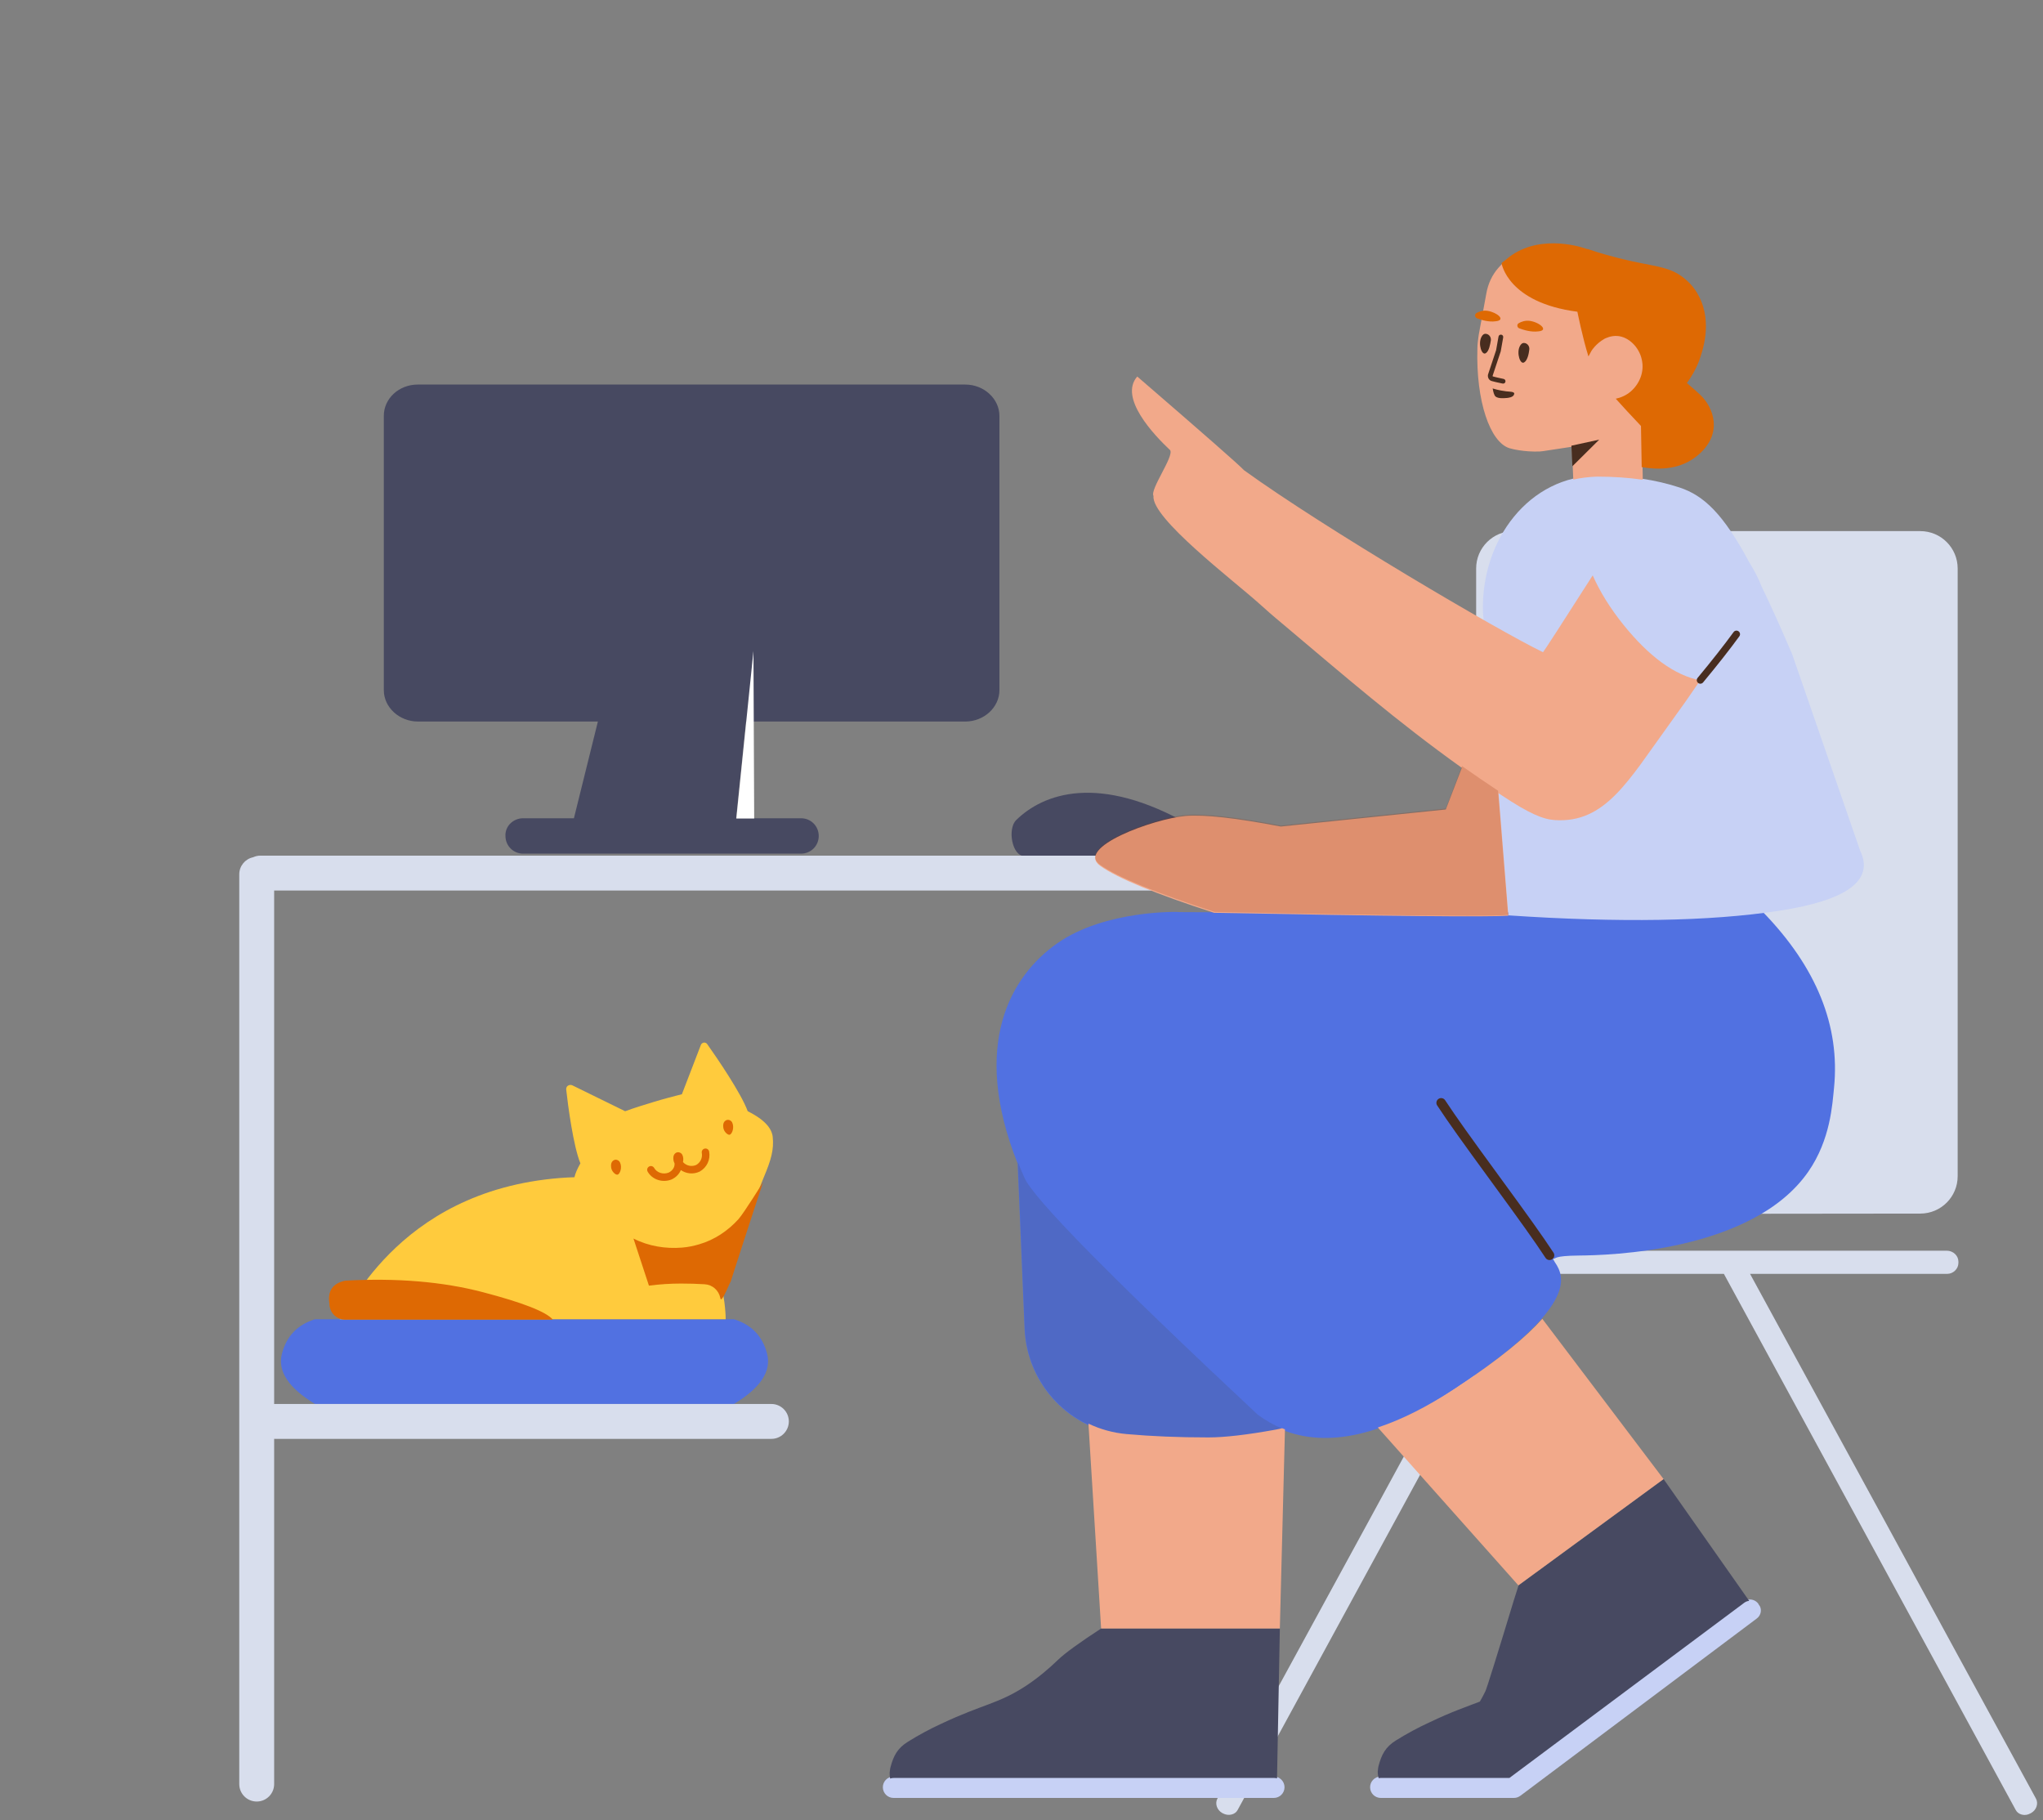 <svg width="275" height="245" viewBox="0 0 275 245" fill="none" xmlns="http://www.w3.org/2000/svg">
<rect x="0" y="0" width="275" height="245" fill="#808080" stroke="none"/>
<path d="M94.237 177.567H98.799C101.152 178.294 102.636 179.836 103.251 182.192C103.866 184.549 102.382 186.809 98.799 188.974L98.763 188.966L98.766 188.974H42.405C38.822 186.809 37.338 184.549 37.953 182.192C38.568 179.836 40.052 178.294 42.405 177.567H94.237Z" fill="#5171E1"/>
<path d="M235.567 171.461H262.105C262.91 171.461 263.614 170.791 263.614 169.985V169.818C263.614 169.012 262.91 168.341 262.037 168.341H237.446C222.551 168.341 207.655 168.341 192.794 168.341H169.981C169.175 168.341 168.471 169.012 168.471 169.818V169.985C168.471 170.791 169.142 171.461 169.981 171.461H202.355L193.431 187.833C187.09 199.508 180.75 211.149 174.375 222.824L163.875 242.081C163.506 242.752 163.808 243.624 164.512 244.027L164.646 244.094C165.351 244.463 166.257 244.262 166.592 243.624L205.877 171.461H232.045L271.33 243.624C271.666 244.262 272.572 244.496 273.276 244.094L273.41 244.027C274.115 243.624 274.417 242.752 274.048 242.081L263.547 222.824C257.206 211.149 250.866 199.508 244.492 187.833L235.567 171.461ZM263.514 158.315V138.808C263.514 123.932 263.514 109.089 263.514 94.246V76.52C263.514 73.74 261.261 71.487 258.481 71.487H203.73C200.951 71.487 198.698 73.74 198.698 76.52V158.372C198.698 161.152 200.951 163.405 203.73 163.405C203.732 163.405 203.734 163.405 203.736 163.405L258.487 163.347C261.264 163.344 263.514 161.092 263.514 158.315Z" fill="#D8DEED"/>
<g clip-path="url(#clip0_617_4212)">
<path d="M100.646 149.57C103.058 150.768 103.881 151.954 104.009 152.992C104.198 154.737 103.79 156.14 102.817 158.446C100.935 163.059 99.335 167.735 98.049 172.535C97.672 172.454 97.296 172.368 96.922 172.279C97.708 175.275 97.68 177.567 97.68 177.567C62.432 177.567 45.101 177.567 45.689 177.567C46.571 177.567 52.945 160.308 75.438 158.553C76.084 158.502 76.711 158.47 77.32 158.454C77.458 157.882 77.694 157.365 78.123 156.584C77.181 154.274 76.455 148.86 76.209 146.605C76.209 146.513 76.241 146.42 76.272 146.327C76.399 146.08 76.747 145.957 77.031 146.08L84.151 149.57C85.367 149.125 86.653 148.721 88.01 148.316C89.295 147.923 90.58 147.589 91.788 147.281L94.337 140.658C94.431 140.405 94.744 140.246 94.995 140.373C95.089 140.405 95.152 140.468 95.214 140.563C96.534 142.425 99.775 147.17 100.646 149.57Z" fill="#FFCB3D"/>
<path d="M44.338 175.441C44.073 173.762 44.781 172.74 46.462 172.376C53.397 171.992 59.568 172.507 64.974 173.92C70.38 175.333 73.529 176.567 74.42 177.622H46.462C45.275 177.622 44.338 176.66 44.338 175.441ZM99.416 164.082C100.224 163.145 102.712 159.116 102.712 159.116C102.712 159.116 99.976 167.424 98.328 172.578C98.421 172.14 97.115 175.639 96.959 174.733V174.702C96.742 173.671 95.902 172.921 94.845 172.859C93.85 172.796 92.792 172.765 91.673 172.765C90.242 172.765 88.781 172.859 87.35 173.046L85.267 166.706C87.288 167.736 89.589 168.111 91.828 167.924C92.606 167.861 93.352 167.705 94.098 167.486C96.151 166.893 97.986 165.675 99.416 164.082ZM91.935 156.415C92.377 156.91 93.095 157.08 93.719 156.799C94.286 156.469 94.587 155.83 94.466 155.181C94.416 154.908 94.597 154.646 94.87 154.595C95.143 154.544 95.406 154.725 95.456 154.998C95.656 156.08 95.146 157.148 94.197 157.684L94.162 157.702C93.319 158.096 92.368 157.987 91.647 157.492C91.422 158.033 90.973 158.495 90.368 158.768C89.153 159.23 87.791 158.775 87.178 157.702C87.041 157.46 87.124 157.153 87.366 157.015C87.607 156.877 87.915 156.961 88.052 157.203C88.415 157.837 89.251 158.116 89.982 157.839C90.536 157.588 90.853 157.075 90.796 156.572C90.794 156.569 90.792 156.566 90.791 156.563C90.645 156.309 90.616 155.993 90.645 155.708C90.674 155.486 90.791 155.296 90.936 155.201C91.228 154.98 91.665 155.106 91.839 155.423C91.994 155.728 92.006 156.098 91.935 156.415ZM83.437 156.429C83.79 157.094 83.466 158.044 83.113 158.107C82.847 158.139 82.523 157.791 82.405 157.569C82.258 157.316 82.228 156.999 82.258 156.714C82.287 156.493 82.405 156.303 82.553 156.208C82.847 155.986 83.26 156.113 83.437 156.429ZM98.545 151.062C98.873 151.726 98.575 152.613 98.218 152.739C97.95 152.771 97.623 152.423 97.504 152.201C97.355 151.948 97.325 151.631 97.355 151.347C97.385 151.125 97.504 150.935 97.652 150.84C97.95 150.618 98.367 150.745 98.545 151.062Z" fill="#DE6903"/>
</g>
<path d="M77.253 110.136L80.479 97.118H56.261C53.745 97.118 51.664 95.206 51.664 92.891V56.021C51.631 53.673 53.678 51.761 56.227 51.761H129.933C132.449 51.761 134.529 53.673 134.529 55.988V92.891C134.529 95.206 132.449 97.118 129.933 97.118H100.419L99.087 110.136H107.825C109.167 110.136 110.207 111.209 110.207 112.518C110.207 113.86 109.134 114.9 107.825 114.9H70.419C69.077 114.9 68.037 113.826 68.037 112.518C67.97 111.209 69.077 110.136 70.419 110.136H77.253Z" fill="#474961"/>
<path fill-rule="evenodd" clip-rule="evenodd" d="M101.419 87.63L101.518 110.169H99.113L101.419 87.63Z" fill="white"/>
<g clip-path="url(#clip1_617_4212)">
<path d="M136.786 110.379C140.435 106.814 147.884 104.02 160.193 111.062C162.07 112.101 161.385 115.367 159.304 115.362L137.859 115.217C136.247 115.228 135.569 111.579 136.786 110.379Z" fill="#474961"/>
</g>
<path d="M36.903 188.98C36.959 188.976 37.015 188.974 37.071 188.974H103.832C105.129 188.974 106.181 190.025 106.181 191.322C106.181 192.619 105.129 193.671 103.832 193.671H37.071C37.015 193.671 36.959 193.669 36.903 193.665V240.135C36.903 241.432 35.852 242.484 34.555 242.484C33.258 242.484 32.206 241.432 32.206 240.135L32.206 117.684C32.206 116.554 33.005 115.61 34.068 115.386C34.369 115.246 34.704 115.167 35.058 115.167H234.671C235.968 115.167 237.019 116.219 237.019 117.516C237.019 118.813 235.968 119.864 234.671 119.864H36.903V188.98Z" fill="#D8DEED"/>
<g clip-path="url(#clip2_617_4212)">
<path d="M203.151 239.119L185.861 239.119C185.066 239.119 184.422 239.764 184.422 240.56C184.422 241.355 185.066 242 185.861 242L203.777 242C204.104 242 204.405 241.891 204.647 241.708L204.652 241.709L236.489 217.837C237.073 217.399 237.216 216.537 236.746 215.984L236.652 215.823C236.371 215.466 235.926 215.266 235.478 215.29C235.222 215.285 234.996 215.378 234.77 215.534L203.151 239.119ZM120.277 239.119C119.482 239.119 118.837 239.764 118.837 240.56C118.837 241.355 119.482 242 120.277 242L171.465 242C172.26 242 172.905 241.355 172.905 240.56C172.905 239.764 172.26 239.119 171.465 239.119L120.277 239.119Z" fill="#C7D1F5"/>
<path d="M119.823 239.391C119.973 239.338 120.135 239.309 120.303 239.309L171.491 239.309C171.632 239.309 171.768 239.329 171.896 239.367L172.276 219.192L148.217 219.192C145.261 221.125 143.338 222.522 142.449 223.381C141.114 224.671 139.686 225.862 138.132 226.892C134.377 229.355 132.426 229.321 126.715 232.007C125.167 232.716 123.681 233.522 122.226 234.426C120.77 235.329 120.272 236.344 119.862 237.874C119.793 238.129 119.789 238.385 119.753 238.608C119.747 238.952 119.773 239.202 119.823 239.391ZM235.454 215.48L223.928 199.081L204.416 213.371L203.807 215.281C201.431 223.094 200.143 227.213 199.943 227.636C199.704 228.131 199.457 228.589 199.197 229.034C197.446 229.712 195.458 230.37 192.415 231.827C190.867 232.536 189.381 233.342 187.925 234.245C186.47 235.148 185.972 236.164 185.561 237.694C185.493 237.949 185.488 238.205 185.452 238.428C185.447 238.755 185.496 239.061 185.579 239.342C185.679 239.32 185.782 239.309 185.888 239.309L203.178 239.309L234.796 215.723C235.008 215.577 235.218 215.487 235.454 215.48Z" fill="#474961"/>
<path d="M172.502 192.411C178.709 194.988 186.461 193.187 195.759 187.006C212.276 176.025 210.729 171.965 209.289 169.885C209.289 169.853 209.032 169.472 209.032 169.44C209.544 169.44 208.96 169.024 212.607 168.992C216.254 168.96 235.898 168.544 243.416 157.692C246.415 153.363 246.647 148.569 246.871 146.424C247.703 138.08 244.513 130.193 237.303 122.764C185.093 122.81 158.945 122.811 158.86 122.769C158.732 122.705 148.753 122.444 142.301 126.975C136.112 131.322 130.601 140.534 136.978 156.606L137.911 178.855C138.228 186.388 144.067 192.523 151.571 193.207C154.917 193.512 158.588 193.664 162.583 193.664C164.754 193.664 167.762 193.313 171.609 192.609C171.911 192.554 172.209 192.488 172.502 192.411Z" fill="#5171E1"/>
<path opacity="0.177" d="M172.677 192.319C171.488 191.837 170.356 191.197 169.279 190.396C149.628 172.003 139.173 161.391 137.913 158.558C137.586 157.822 137.283 157.1 137.003 156.391L137.943 178.801C138.259 186.334 144.099 192.469 151.603 193.153C154.949 193.458 158.62 193.61 162.615 193.61C164.786 193.61 167.794 193.259 171.641 192.555C171.992 192.491 172.338 192.412 172.677 192.319H172.677Z" fill="#444444"/>
<path d="M194.521 148.088C196.1 150.477 197.762 152.798 201.798 158.323C205.848 163.866 207.516 166.194 209.11 168.607C209.305 168.902 209.224 169.299 208.929 169.494C208.634 169.689 208.237 169.608 208.042 169.313C206.464 166.924 204.801 164.603 200.765 159.078C196.715 153.535 195.048 151.207 193.454 148.794C193.259 148.499 193.34 148.102 193.635 147.907C193.929 147.712 194.326 147.793 194.521 148.088Z" fill="#482D1F"/>
<path d="M237.123 78.945C236.725 77.913 236.169 76.822 235.455 75.671C231.964 69.169 229.358 66.704 226.089 65.621C222.87 64.555 219.225 64.022 215.154 64.022C205.847 64.022 199.314 72.65 199.615 82.408L203.031 123.207C218.021 124.215 230.145 124.013 239.403 122.601C248.661 121.189 252.32 118.482 250.38 114.479L241.226 88.029C239.705 84.473 238.355 81.475 237.123 78.945L237.123 78.945Z" fill="#C7D1F5"/>
<path d="M207.605 177.513C205.504 179.888 201.88 182.936 195.853 186.894C192.144 189.33 188.681 191.077 185.464 192.137L204.381 213.389L223.927 199.081L207.605 177.513ZM172.963 192.387C172.835 192.339 172.708 192.288 172.581 192.236C172.286 192.313 171.986 192.379 171.683 192.434C167.836 193.128 164.828 193.476 162.657 193.476C158.659 193.476 154.986 193.325 151.638 193.024C149.812 192.859 148.084 192.372 146.51 191.62L148.217 219.192H172.275L172.963 192.387ZM220.908 52.343C222.045 51.455 222.848 49.944 222.616 48.224C222.408 46.566 221.338 44.713 219.878 44.217C218.393 43.712 216.353 44.773 216.495 44.018L218.181 35.997C218.265 35.491 217.953 34.992 217.455 34.877C216.325 34.648 215.215 34.622 214.095 34.068C213.97 34.039 213.853 33.979 213.728 33.95C212.697 33.581 206.954 31.433 202.751 34.995C202.391 35.273 202.041 35.652 201.683 36.063C200.839 37.017 200.302 38.208 200.076 39.469L199.038 45.11C198.97 45.686 198.872 46.255 198.867 46.845C198.648 54.055 200.602 59.532 203.177 60.325C203.482 60.428 205.158 60.848 207.244 60.771C207.446 60.752 207.268 60.809 210.131 60.354C210.666 60.278 211.148 60.203 211.584 60.131L211.773 64.551C212.797 64.321 213.873 64.185 214.997 64.153C217.152 64.153 219.196 64.293 221.128 64.572L220.908 52.343ZM201.709 106.762C201.852 106.858 201.995 106.954 202.139 107.049C205.889 109.541 207.717 110.281 209.298 110.383C216.078 110.827 219.204 105.053 224.52 97.733C226.228 95.381 227.677 93.326 228.866 91.569C228.861 91.569 228.856 91.57 228.851 91.57C225.441 90.904 221.993 88.403 218.505 84.068C216.75 81.885 215.377 79.678 214.387 77.445C210.174 84.039 207.945 87.487 207.699 87.789C201.683 84.887 178.35 71.173 167.444 63.286C166.874 62.651 162.086 58.449 153.082 50.678C150.569 53.538 155.325 58.541 157.513 60.597C158.036 61.452 154.747 65.908 155.27 66.763C154.937 69.705 165.962 78.077 169.454 81.206C170.528 82.163 171.165 82.747 172.687 84.006C180.964 90.979 188.05 97.122 196.773 103.351L194.614 108.956L172.4 111.252C166.335 110.092 162.059 109.619 159.574 109.833C155.323 110.199 144.613 114.065 148.112 116.554C150.444 118.213 155.547 120.316 163.42 122.86C187.092 123.316 200.296 123.445 203.033 123.25L201.709 106.762V106.762Z" fill="#F2A98A"/>
<path d="M213.814 47.976L214.238 47.195C214.238 47.195 214.824 46.243 215.981 45.597C216.085 45.547 216.817 45.165 217.681 45.222C219.22 45.309 220.635 46.736 220.987 48.37C221.393 50.076 220.65 51.684 219.544 52.66C218.851 53.272 218.078 53.542 217.494 53.668C218.414 54.698 219.545 55.921 220.885 57.336L220.982 62.869C224.229 63.435 226.825 62.838 228.769 61.077C231.923 58.219 230.621 54.866 228.938 53.219C228.554 52.843 227.888 52.244 227.064 51.556C227.676 50.73 228.261 49.732 228.715 48.549C229.113 47.393 230.571 43.492 228.682 39.868C228.03 38.568 227.124 37.8 226.738 37.481C224.611 35.741 222.628 35.94 217.911 34.752C216.921 34.491 215.463 34.121 213.76 33.531C213.628 33.533 213.511 33.473 213.386 33.444C212.355 33.075 206.715 31.476 202.735 34.926C202.72 34.988 202.113 35.341 202.123 35.442C202.123 35.442 202.922 40.738 212.326 41.958C212.326 41.958 213.001 45.385 213.814 47.976ZM198.812 42.844C199.387 43.065 200.368 43.371 201.311 43.245C202.781 43.099 201.533 42.048 200.236 41.838C199.604 41.736 199.068 41.949 198.733 42.14C198.467 42.312 198.513 42.715 198.812 42.844ZM204.492 44.19C205.098 44.417 206.079 44.724 207.053 44.604C208.517 44.489 207.275 43.407 205.979 43.197C205.315 43.089 204.779 43.302 204.444 43.492C204.147 43.658 204.192 44.061 204.492 44.19Z" fill="#DE6903"/>
<path d="M211.652 62.759L215.262 59.177L211.52 59.989L211.652 62.759Z" fill="#482D1F"/>
<path d="M200.68 45.809C200.724 45.422 200.496 45.057 200.127 44.952C199.881 44.881 199.63 44.942 199.415 45.346C198.917 46.269 199.465 47.958 200.023 47.519C200.437 47.238 200.591 46.35 200.68 45.809ZM205.853 47.043C205.898 46.656 205.67 46.291 205.301 46.185C205.054 46.115 204.804 46.176 204.588 46.58C204.091 47.503 204.638 49.192 205.197 48.753C205.61 48.472 205.796 47.593 205.853 47.043Z" fill="#482D1F"/>
<path d="M202.806 53.569C203.039 53.553 203.611 53.479 203.778 53.154C203.791 53.092 203.842 53.004 203.824 52.935C203.739 52.721 203.312 52.728 202.736 52.671C201.714 52.552 200.921 52.285 200.921 52.285C200.921 52.285 201.038 52.964 201.161 53.154C201.368 53.722 202.442 53.59 202.806 53.569Z" fill="#482D1F"/>
<path d="M201.38 47.164L201.391 47.119L201.384 47.141L201.38 47.164ZM200.304 50.389L200.295 50.424C200.222 50.766 200.388 51.133 200.717 51.262C200.778 51.281 200.813 51.291 200.847 51.301C201.173 51.393 201.41 51.447 202.263 51.628C202.436 51.665 202.606 51.554 202.642 51.381C202.679 51.208 202.569 51.038 202.396 51.002C201.558 50.824 201.328 50.771 201.02 50.685C200.988 50.676 200.956 50.666 200.924 50.657C200.931 50.658 200.913 50.617 200.918 50.569L201.998 47.321L202.01 47.276L202.34 45.415C202.371 45.241 202.255 45.075 202.081 45.044C201.907 45.013 201.741 45.129 201.71 45.303L201.384 47.141L200.304 50.389Z" fill="#482D1F"/>
<path opacity="0.2" d="M201.645 106.432C199.966 105.321 198.356 104.217 196.797 103.115L194.613 108.824L172.399 111.12C166.336 109.962 162.06 109.489 159.572 109.701C155.318 110.063 144.608 113.96 148.11 116.422C150.445 118.064 155.571 120.171 163.488 122.743C189.901 123.285 203.082 123.398 203.031 123.082C203.028 123.061 203.024 123.021 203.021 122.961C203.01 122.961 202.999 122.96 202.987 122.959L201.645 106.432Z" fill="#8C2A00"/>
<path d="M228.509 91.24C230.454 88.893 232.068 86.839 233.351 85.079C233.507 84.864 233.807 84.817 234.021 84.974C234.235 85.13 234.282 85.43 234.126 85.644C232.831 87.423 231.204 89.492 229.247 91.853C229.078 92.057 228.776 92.086 228.572 91.916C228.368 91.747 228.339 91.444 228.509 91.24Z" fill="#482D1F"/>
</g>
<defs>
<clipPath id="clip0_617_4212">
<rect width="148.955" height="151.303" fill="white" transform="translate(0 26.6)"/>
</clipPath>
<clipPath id="clip1_617_4212">
<rect width="34.555" height="27.845" fill="white" transform="translate(131.51 87.322)"/>
</clipPath>
<clipPath id="clip2_617_4212">
<rect width="167" height="242" fill="white" transform="translate(107)"/>
</clipPath>
</defs>
</svg>
